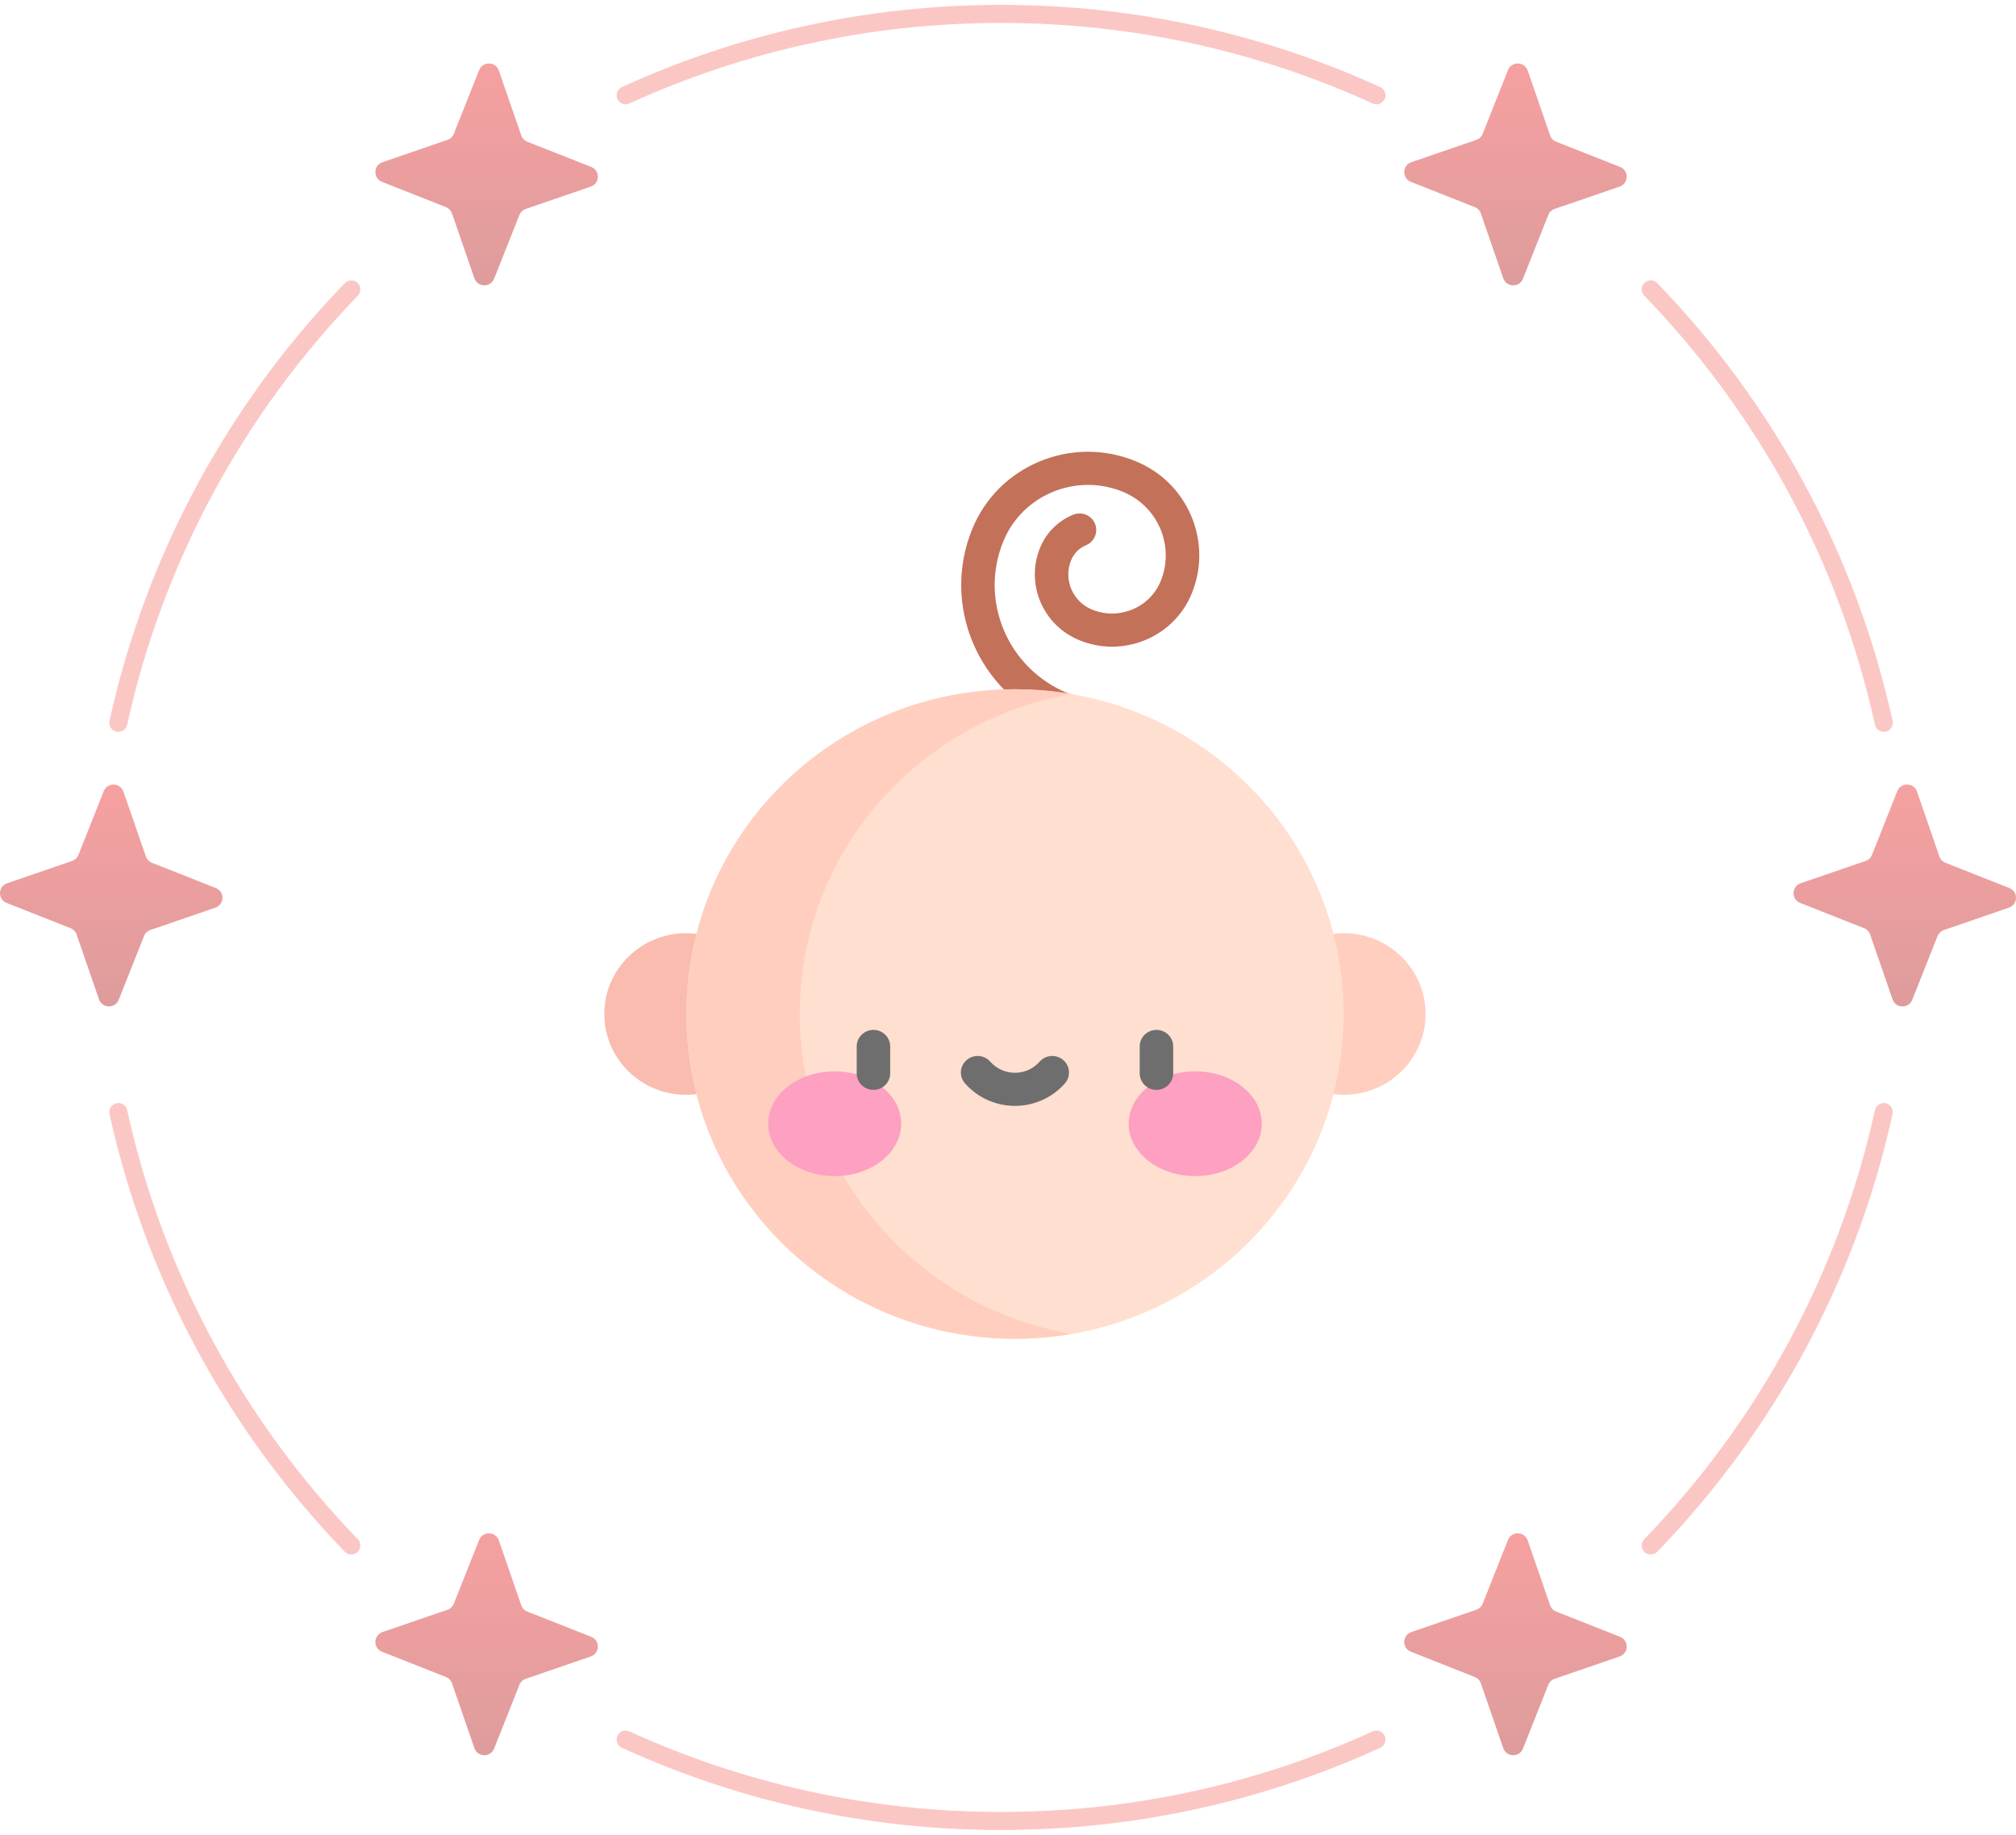 <svg width="145" height="132" viewBox="0 0 145 132" fill="none" xmlns="http://www.w3.org/2000/svg">
<g clip-path="url(#clip0_2_85)">
<path fill-rule="evenodd" clip-rule="evenodd" d="M76.374 52.173C76.222 52.173 76.068 52.144 75.919 52.084C70.349 49.834 67.669 43.523 69.945 38.017C70.851 35.824 72.567 34.111 74.776 33.194C76.986 32.277 79.424 32.266 81.642 33.162C83.477 33.902 84.909 35.305 85.676 37.111C86.443 38.917 86.453 40.91 85.704 42.723C85.079 44.233 83.898 45.412 82.377 46.043C80.857 46.674 79.178 46.682 77.651 46.065C75.007 44.997 73.734 42.001 74.815 39.387C75.258 38.315 76.097 37.478 77.177 37.03C77.79 36.775 78.496 37.06 78.754 37.666C79.011 38.273 78.723 38.971 78.109 39.225C77.623 39.427 77.244 39.804 77.044 40.288C76.466 41.686 77.147 43.289 78.562 43.861C80.485 44.637 82.688 43.723 83.474 41.823C84.518 39.295 83.288 36.398 80.731 35.366C77.382 34.012 73.543 35.606 72.174 38.917C70.4 43.209 72.489 48.126 76.83 49.88C77.446 50.128 77.741 50.823 77.489 51.432C77.299 51.893 76.849 52.173 76.374 52.173Z" fill="#C4715A"/>
<path fill-rule="evenodd" clip-rule="evenodd" d="M90.773 72.946C90.773 69.735 93.406 67.133 96.654 67.133C99.901 67.133 102.534 69.735 102.534 72.946C102.534 76.157 99.901 78.76 96.654 78.76C93.406 78.76 90.773 76.157 90.773 72.946Z" fill="#FFCEBF"/>
<path fill-rule="evenodd" clip-rule="evenodd" d="M43.465 72.946C43.465 69.735 46.098 67.133 49.346 67.133C52.593 67.133 55.226 69.735 55.226 72.946C55.226 76.157 52.593 78.76 49.346 78.76C46.098 78.76 43.465 76.157 43.465 72.946Z" fill="#F9BCAF"/>
<path fill-rule="evenodd" clip-rule="evenodd" d="M49.367 72.946C49.367 60.043 59.948 49.583 73.001 49.583C86.053 49.583 96.634 60.043 96.634 72.946C96.634 85.849 86.053 96.309 73.001 96.309C59.948 96.309 49.367 85.849 49.367 72.946Z" fill="#FFDFCF"/>
<path fill-rule="evenodd" clip-rule="evenodd" d="M57.517 72.946C57.517 61.417 65.965 51.839 77.075 49.93C75.751 49.702 74.39 49.583 73.001 49.583C59.948 49.583 49.367 60.043 49.367 72.946C49.367 85.849 59.948 96.309 73.001 96.309C74.39 96.309 75.751 96.189 77.075 95.962C65.965 94.053 57.517 84.475 57.517 72.946Z" fill="#FFCEBF"/>
<path fill-rule="evenodd" clip-rule="evenodd" d="M55.248 80.84C55.248 78.759 57.39 77.073 60.032 77.073C62.675 77.073 64.817 78.759 64.817 80.84C64.817 82.92 62.675 84.606 60.032 84.606C57.39 84.606 55.248 82.92 55.248 80.84Z" fill="#FDA0C1"/>
<path fill-rule="evenodd" clip-rule="evenodd" d="M81.182 80.84C81.182 78.759 83.325 77.073 85.967 77.073C88.609 77.073 90.751 78.759 90.751 80.84C90.751 82.92 88.609 84.606 85.967 84.606C83.325 84.606 81.182 82.92 81.182 80.84Z" fill="#FDA0C1"/>
<path fill-rule="evenodd" clip-rule="evenodd" d="M62.822 78.405C62.157 78.405 61.618 77.872 61.618 77.214V75.281C61.618 74.623 62.157 74.09 62.822 74.09C63.487 74.09 64.026 74.623 64.026 75.281V77.214C64.026 77.872 63.487 78.405 62.822 78.405Z" fill="#6E6E6E"/>
<path fill-rule="evenodd" clip-rule="evenodd" d="M83.177 78.405C82.512 78.405 81.973 77.872 81.973 77.214V75.281C81.973 74.623 82.512 74.09 83.177 74.09C83.842 74.09 84.382 74.623 84.382 75.281V77.214C84.382 77.872 83.842 78.405 83.177 78.405Z" fill="#6E6E6E"/>
<path fill-rule="evenodd" clip-rule="evenodd" d="M73 79.556C71.623 79.556 70.314 78.966 69.408 77.939C68.971 77.443 69.023 76.691 69.525 76.259C70.026 75.827 70.787 75.879 71.224 76.374C71.672 76.883 72.319 77.175 73 77.175C73.68 77.175 74.327 76.883 74.775 76.374C75.212 75.879 75.973 75.827 76.475 76.259C76.976 76.691 77.028 77.443 76.591 77.939C75.685 78.966 74.376 79.556 73 79.556Z" fill="#6E6E6E"/>
</g>
<path d="M108.461 5.043C108.72 4.392 109.651 4.413 109.88 5.075L111.49 9.738C111.561 9.946 111.721 10.113 111.926 10.194L116.522 12.009C117.175 12.268 117.154 13.196 116.49 13.425L111.816 15.03C111.607 15.102 111.44 15.261 111.359 15.466L109.539 20.05C109.28 20.702 108.349 20.681 108.12 20.018L106.51 15.356C106.439 15.148 106.279 14.981 106.074 14.9L101.478 13.084C100.825 12.826 100.846 11.897 101.51 11.669L106.184 10.063C106.393 9.992 106.56 9.833 106.641 9.628L108.461 5.043Z" fill="url(#paint0_linear_2_85)"/>
<path d="M34.461 5.043C34.72 4.392 35.651 4.413 35.88 5.075L37.49 9.738C37.561 9.946 37.721 10.113 37.926 10.194L42.522 12.009C43.175 12.268 43.154 13.196 42.49 13.425L37.816 15.03C37.607 15.102 37.44 15.261 37.359 15.466L35.539 20.05C35.28 20.702 34.349 20.681 34.12 20.018L32.51 15.356C32.439 15.148 32.279 14.981 32.074 14.9L27.478 13.084C26.825 12.826 26.846 11.897 27.51 11.669L32.184 10.063C32.393 9.992 32.56 9.833 32.641 9.628L34.461 5.043Z" fill="url(#paint1_linear_2_85)"/>
<path d="M108.461 110.783C108.72 110.132 109.651 110.153 109.88 110.815L111.49 115.478C111.561 115.686 111.721 115.853 111.926 115.934L116.522 117.75C117.175 118.008 117.154 118.937 116.49 119.165L111.816 120.771C111.607 120.842 111.44 121.001 111.359 121.206L109.539 125.791C109.28 126.442 108.349 126.421 108.12 125.759L106.51 121.096C106.439 120.888 106.279 120.721 106.074 120.64L101.478 118.824C100.825 118.566 100.846 117.637 101.51 117.409L106.184 115.804C106.393 115.732 106.56 115.573 106.641 115.368L108.461 110.783Z" fill="url(#paint2_linear_2_85)"/>
<path d="M34.461 110.783C34.72 110.132 35.651 110.153 35.88 110.815L37.49 115.478C37.561 115.686 37.721 115.853 37.926 115.934L42.522 117.75C43.175 118.008 43.154 118.937 42.49 119.165L37.816 120.771C37.607 120.842 37.44 121.001 37.359 121.206L35.539 125.791C35.28 126.442 34.349 126.421 34.12 125.759L32.51 121.096C32.439 120.888 32.279 120.721 32.074 120.64L27.478 118.824C26.825 118.566 26.846 117.637 27.51 117.409L32.184 115.804C32.393 115.732 32.56 115.573 32.641 115.368L34.461 110.783Z" fill="url(#paint3_linear_2_85)"/>
<path d="M7.461 56.916C7.72 56.265 8.651 56.286 8.88 56.948L10.49 61.611C10.561 61.819 10.721 61.986 10.926 62.067L15.522 63.883C16.175 64.141 16.154 65.069 15.49 65.297L10.816 66.903C10.607 66.975 10.44 67.134 10.359 67.339L8.539 71.924C8.28 72.575 7.349 72.554 7.12 71.891L5.51 67.229C5.439 67.021 5.279 66.854 5.074 66.773L0.478 64.957C-0.175 64.699 -0.154 63.77 0.51 63.542L5.184 61.936C5.393 61.865 5.56 61.706 5.641 61.501L7.461 56.916Z" fill="url(#paint4_linear_2_85)"/>
<path d="M136.461 56.916C136.72 56.265 137.651 56.286 137.88 56.948L139.49 61.611C139.561 61.819 139.721 61.986 139.926 62.067L144.522 63.883C145.175 64.141 145.154 65.069 144.49 65.297L139.816 66.903C139.607 66.975 139.44 67.134 139.359 67.339L137.539 71.924C137.28 72.575 136.349 72.554 136.12 71.891L134.51 67.229C134.439 67.021 134.279 66.854 134.074 66.773L129.478 64.957C128.825 64.699 128.846 63.77 129.51 63.542L134.184 61.936C134.393 61.865 134.56 61.706 134.641 61.501L136.461 56.916Z" fill="url(#paint5_linear_2_85)"/>
<path fill-rule="evenodd" clip-rule="evenodd" d="M72 1.65C62.462 1.65 53.41 3.724 45.27 7.446C44.944 7.596 44.558 7.452 44.409 7.126C44.26 6.799 44.403 6.413 44.73 6.264C53.036 2.466 62.272 0.35 72 0.35C81.728 0.35 90.964 2.466 99.27 6.264C99.597 6.413 99.74 6.799 99.591 7.126C99.442 7.452 99.056 7.596 98.73 7.446C90.59 3.724 81.538 1.65 72 1.65ZM25.722 20.351C25.98 20.6 25.987 21.012 25.738 21.27C17.605 29.68 11.745 40.299 9.146 52.139C9.069 52.49 8.723 52.712 8.372 52.635C8.021 52.557 7.8 52.211 7.877 51.86C10.529 39.779 16.508 28.944 24.803 20.366C25.053 20.108 25.464 20.101 25.722 20.351ZM118.278 20.351C118.536 20.101 118.947 20.108 119.197 20.366C127.492 28.944 133.471 39.779 136.123 51.86C136.2 52.211 135.979 52.557 135.628 52.635C135.277 52.712 134.931 52.49 134.854 52.139C132.255 40.299 126.395 29.68 118.262 21.27C118.013 21.012 118.02 20.6 118.278 20.351ZM8.372 79.365C8.723 79.288 9.069 79.51 9.146 79.86C11.745 91.7 17.605 102.32 25.738 110.729C25.987 110.987 25.98 111.399 25.722 111.648C25.464 111.898 25.053 111.891 24.803 111.633C16.508 103.055 10.529 92.221 7.877 80.139C7.8 79.788 8.021 79.442 8.372 79.365ZM135.628 79.365C135.979 79.442 136.2 79.788 136.123 80.139C133.471 92.221 127.492 103.055 119.197 111.633C118.947 111.891 118.536 111.898 118.278 111.648C118.02 111.399 118.013 110.987 118.262 110.729C126.395 102.32 132.255 91.7 134.854 79.86C134.931 79.51 135.277 79.288 135.628 79.365ZM44.409 124.874C44.558 124.547 44.944 124.404 45.27 124.553C53.41 128.275 62.462 130.35 72 130.35C81.538 130.35 90.59 128.275 98.73 124.553C99.056 124.404 99.442 124.547 99.591 124.874C99.74 125.2 99.597 125.586 99.27 125.735C90.964 129.533 81.728 131.65 72 131.65C62.272 131.65 53.036 129.533 44.73 125.735C44.403 125.586 44.26 125.2 44.409 124.874Z" fill="#FBC7C4"/>
<defs>
<linearGradient id="paint0_linear_2_85" x1="109" y1="4.566" x2="109" y2="20.527" gradientUnits="userSpaceOnUse">
<stop stop-color="#F6A0A0"/>
<stop offset="1" stop-color="#DE9C9C"/>
</linearGradient>
<linearGradient id="paint1_linear_2_85" x1="35" y1="4.566" x2="35" y2="20.527" gradientUnits="userSpaceOnUse">
<stop stop-color="#F6A0A0"/>
<stop offset="1" stop-color="#DE9C9C"/>
</linearGradient>
<linearGradient id="paint2_linear_2_85" x1="109" y1="110.307" x2="109" y2="126.267" gradientUnits="userSpaceOnUse">
<stop stop-color="#F6A0A0"/>
<stop offset="1" stop-color="#DE9C9C"/>
</linearGradient>
<linearGradient id="paint3_linear_2_85" x1="35" y1="110.307" x2="35" y2="126.267" gradientUnits="userSpaceOnUse">
<stop stop-color="#F6A0A0"/>
<stop offset="1" stop-color="#DE9C9C"/>
</linearGradient>
<linearGradient id="paint4_linear_2_85" x1="8" y1="56.44" x2="8" y2="72.4" gradientUnits="userSpaceOnUse">
<stop stop-color="#F6A0A0"/>
<stop offset="1" stop-color="#DE9C9C"/>
</linearGradient>
<linearGradient id="paint5_linear_2_85" x1="137" y1="56.44" x2="137" y2="72.4" gradientUnits="userSpaceOnUse">
<stop stop-color="#F6A0A0"/>
<stop offset="1" stop-color="#DE9C9C"/>
</linearGradient>
<clipPath id="clip0_2_85">
<rect width="64" height="63.843" fill="white" transform="translate(41 32.498)"/>
</clipPath>
</defs>
</svg>
